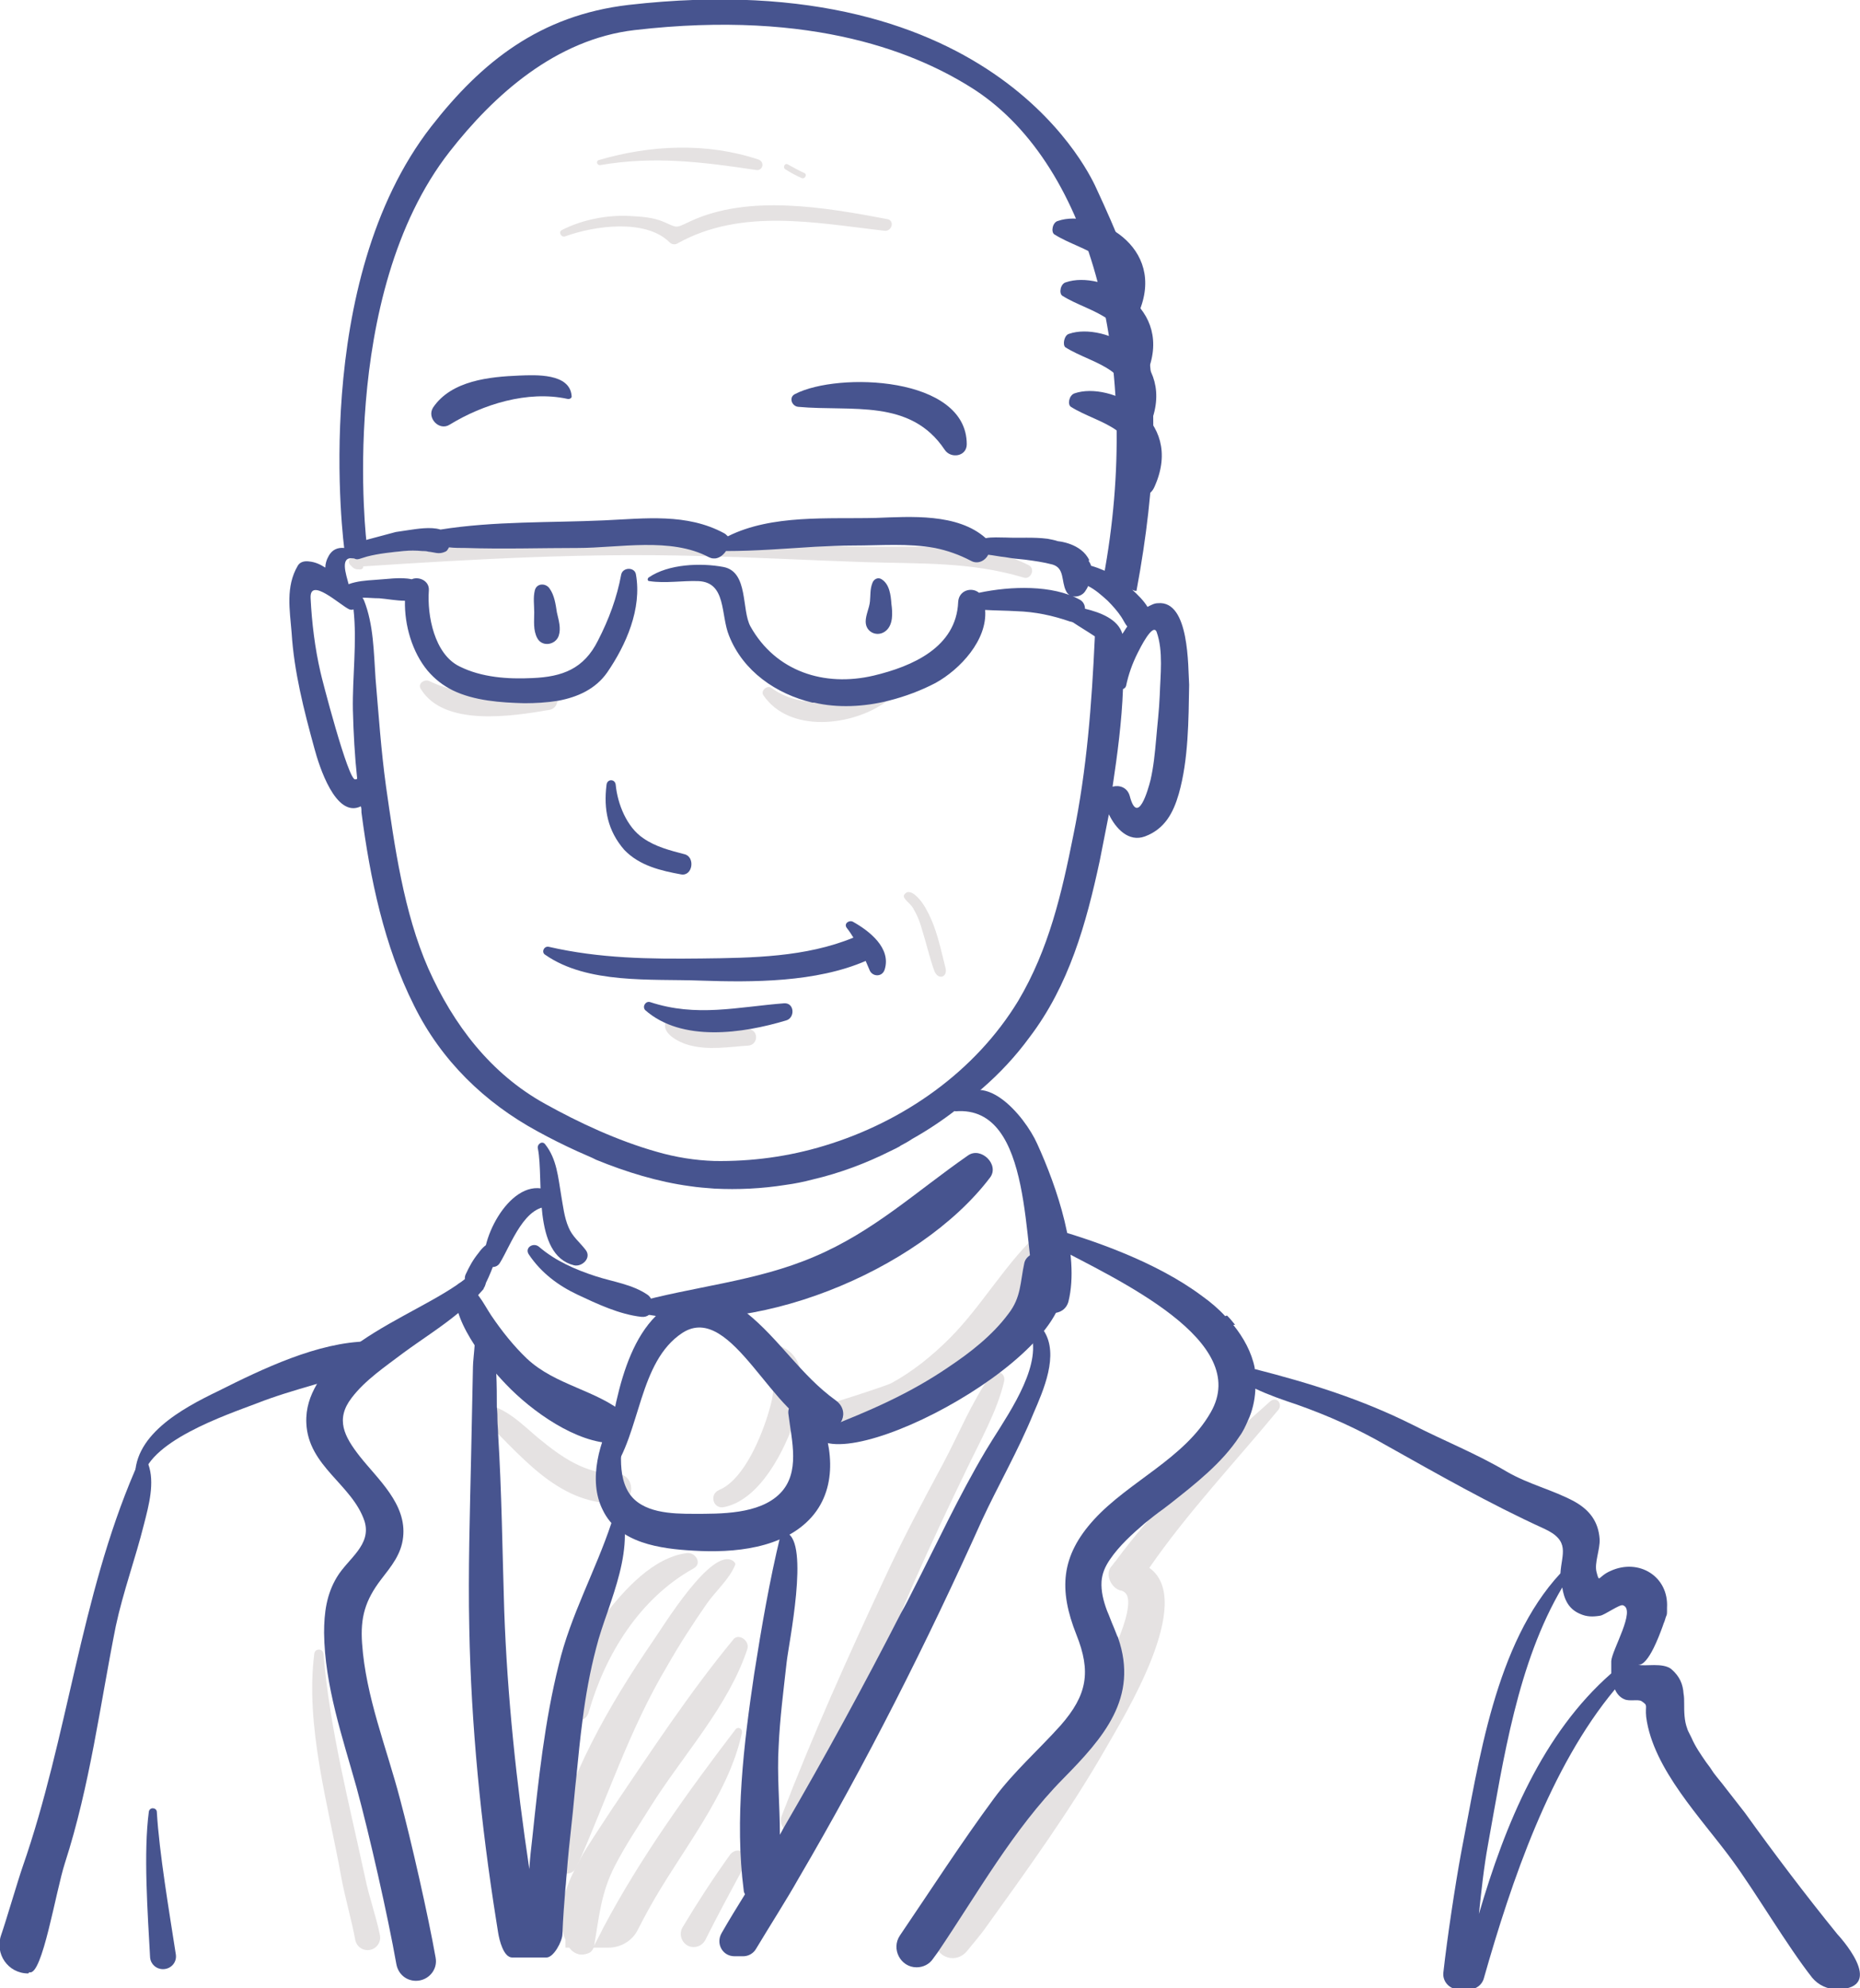 <svg width="146" height="156" viewBox="0 0 146 156" fill="none" xmlns="http://www.w3.org/2000/svg">
<g clip-path="url(#clip0)">
<path d="M44.386 18.537C46.647 17.718 50.686 17.141 52.562 19.018C52.754 19.211 53.043 19.211 53.235 19.067C58.236 16.322 63.959 17.478 69.393 18.104C70.018 18.2 70.259 17.285 69.633 17.189C64.776 16.274 58.765 15.215 54.149 17.381C52.947 17.959 53.187 17.863 52.033 17.381C51.215 17.044 50.301 16.996 49.436 16.948C47.657 16.852 45.685 17.237 44.098 18.055C43.809 18.2 44.05 18.681 44.386 18.537Z" fill="#E5E2E2"/>
<path d="M47.128 12.952C51.36 12.23 55.159 12.711 59.343 13.337C59.871 13.433 60.064 12.711 59.535 12.518C55.495 11.17 51.071 11.363 46.983 12.567C46.743 12.663 46.887 13 47.128 12.952Z" fill="#E5E2E2"/>
<path d="M62.901 13.963C63.189 14.107 63.382 13.674 63.141 13.578C62.709 13.385 62.276 13.144 61.843 12.904C61.602 12.759 61.41 13.144 61.651 13.289C62.035 13.53 62.468 13.77 62.901 13.963Z" fill="#E5E2E2"/>
<path d="M42.896 54.022C39.626 54.07 36.788 54.937 33.711 53.444C33.326 53.252 32.749 53.637 33.038 54.07C34.865 57.056 40.251 56.189 43.088 55.707C44.098 55.563 43.906 53.974 42.896 54.022Z" fill="#E5E2E2"/>
<path d="M68.768 53.878C66.219 55.13 62.997 55.756 60.545 53.974C60.208 53.733 59.679 54.215 59.92 54.552C61.987 57.585 66.989 56.959 69.586 55.033C70.259 54.504 69.441 53.541 68.768 53.878Z" fill="#E5E2E2"/>
<path d="M58.718 82.044C59.535 81.996 59.583 80.793 58.718 80.744C57.611 80.696 56.457 80.793 55.351 80.793C54.774 80.793 54.245 80.744 53.716 80.6C53.235 80.504 52.995 80.118 52.562 79.974C52.466 79.974 52.37 79.974 52.322 80.07C51.745 81.033 53.331 81.804 54.053 81.996C55.64 82.43 57.179 82.141 58.718 82.044Z" fill="#E5E2E2"/>
<path d="M74.202 75.882C74.443 76.7 73.625 76.941 73.337 76.17C72.952 75.111 72.712 74.004 72.375 72.945C72.231 72.415 72.038 71.885 71.75 71.404C71.558 70.97 71.221 70.826 70.98 70.441C70.932 70.344 70.932 70.296 70.98 70.2C71.461 69.478 72.471 70.826 72.76 71.452C73.529 72.848 73.818 74.389 74.202 75.882Z" fill="#E5E2E2"/>
<path d="M80.742 44.344C77.52 42.707 73.721 42.9 70.211 42.9C65.642 42.948 61.074 42.611 56.553 42.467C46.935 42.226 37.414 42.563 27.844 43.622C27.507 43.67 27.219 44.056 27.507 44.344C27.796 44.633 27.844 44.681 28.277 44.681C28.421 44.681 28.517 44.585 28.517 44.441C37.269 43.863 45.974 43.382 54.774 43.622C59.102 43.718 63.43 43.959 67.806 44.104C72.134 44.248 76.126 44.056 80.31 45.307C80.887 45.548 81.32 44.633 80.742 44.344Z" fill="#E5E2E2"/>
<path d="M69.538 49.496C70.115 49.015 70.067 48.1 69.97 47.378C69.922 46.704 69.826 45.837 69.201 45.452C68.912 45.259 68.576 45.452 68.48 45.741C68.287 46.222 68.335 46.704 68.287 47.185C68.239 47.715 67.951 48.244 67.951 48.774C67.951 49.641 68.912 50.026 69.538 49.496Z" fill="#47548F"/>
<path d="M43.136 46.174C42.847 45.741 42.126 45.741 41.982 46.319C41.838 46.896 41.934 47.474 41.934 48.052C41.934 48.726 41.838 49.448 42.174 50.074C42.559 50.796 43.617 50.604 43.857 49.882C44.05 49.304 43.857 48.678 43.713 48.052C43.617 47.426 43.521 46.704 43.136 46.174Z" fill="#47548F"/>
<path d="M53.475 68.611C54.389 68.755 54.582 67.215 53.716 67.022C52.61 66.733 51.456 66.444 50.494 65.77C49.196 64.904 48.474 63.074 48.33 61.581C48.282 61.1 47.657 61.1 47.609 61.581C47.368 63.507 47.705 65.193 49.003 66.685C50.205 67.937 51.889 68.322 53.475 68.611Z" fill="#47548F"/>
<path d="M54.967 76.941C59.102 77.085 64.055 77.085 67.951 75.4C68.047 75.641 68.143 75.833 68.239 76.074C68.432 76.652 69.249 76.7 69.442 76.074C69.971 74.389 68.239 73.041 66.941 72.319C66.652 72.174 66.22 72.463 66.46 72.8C66.652 73.041 66.845 73.33 66.989 73.57C63.238 75.111 59.054 75.159 55.063 75.207C50.975 75.256 47.08 75.207 43.089 74.293C42.704 74.196 42.463 74.726 42.8 74.918C46.118 77.23 51.119 76.796 54.967 76.941Z" fill="#47548F"/>
<path d="M61.554 78.722C57.852 79.011 54.678 79.83 51.023 78.626C50.686 78.53 50.398 78.963 50.638 79.252C53.523 81.804 58.332 81.082 61.699 80.07C62.42 79.878 62.372 78.674 61.554 78.722Z" fill="#47548F"/>
<path d="M40.78 29.467C38.424 29.563 35.442 29.852 33.999 31.97C33.47 32.789 34.48 33.848 35.298 33.319C37.895 31.73 41.405 30.622 44.531 31.296C44.675 31.344 44.916 31.248 44.868 31.056C44.723 29.274 42.03 29.419 40.78 29.467Z" fill="#47548F"/>
<path d="M62.661 31.922C66.845 32.307 71.461 31.248 74.154 35.293C74.635 36.015 75.885 35.822 75.885 34.859C75.885 29.515 65.787 29.178 62.42 30.911C61.891 31.152 62.132 31.874 62.661 31.922Z" fill="#47548F"/>
<path d="M82.762 18.393C85.07 19.837 88.34 19.885 88.148 24.604C88.1 25.47 88.966 25.567 89.35 24.604C91.707 19.259 85.84 16.37 83.05 17.333C82.618 17.43 82.473 18.2 82.762 18.393Z" fill="#47548F"/>
<path d="M83.387 23.207C85.696 24.652 88.966 24.7 88.773 29.419C88.725 30.285 89.591 30.381 89.976 29.419C92.332 24.074 86.465 21.185 83.676 22.148C83.243 22.244 83.099 23.015 83.387 23.207Z" fill="#47548F"/>
<path d="M83.628 27.252C85.936 28.696 89.206 28.744 89.014 33.463C88.966 34.33 89.831 34.426 90.216 33.463C92.573 28.119 86.706 25.23 83.916 26.193C83.532 26.289 83.387 27.059 83.628 27.252Z" fill="#47548F"/>
<path d="M84.06 31.922C86.369 33.367 89.639 33.415 89.446 38.133C89.398 39 90.264 39.096 90.649 38.133C93.005 32.789 87.138 29.9 84.349 30.863C83.916 31.007 83.772 31.73 84.06 31.922Z" fill="#47548F"/>
<path d="M90.889 47.33C90.601 47.33 90.36 47.474 90.072 47.618C89.783 47.137 89.302 46.656 88.869 46.27C88.966 46.319 89.062 46.367 89.206 46.367L88.533 45.981C88.34 45.837 88.148 45.693 87.956 45.548C87.667 45.355 87.186 45.019 86.705 44.778C86.369 44.633 85.984 44.489 85.647 44.393C85.599 44.248 85.551 44.152 85.455 44.007C85.455 44.007 85.455 43.959 85.503 43.959C84.878 42.611 83.051 42.467 83.051 42.467C82.762 42.37 82.474 42.322 82.233 42.274C81.127 42.13 80.021 42.226 78.963 42.178C78.482 42.178 77.857 42.13 77.376 42.226C75.164 40.252 71.461 40.541 68.768 40.637C65.017 40.733 60.593 40.348 57.13 42.081C57.034 41.985 56.938 41.889 56.842 41.841C53.908 40.252 50.638 40.685 47.416 40.83C43.184 41.022 38.808 40.878 34.576 41.552C33.807 41.311 32.701 41.504 32.028 41.6C31.691 41.648 31.354 41.696 31.066 41.744L28.902 42.322L27.122 42.852C27.122 42.948 27.171 42.996 27.219 43.044C27.122 43.044 27.074 42.996 27.026 42.996C26.545 42.948 26.064 43.093 25.776 43.67C25.632 43.911 25.535 44.248 25.535 44.537C25.151 44.296 24.766 44.104 24.285 44.056C23.948 44.007 23.564 44.056 23.371 44.393C22.41 46.03 22.746 47.859 22.89 49.641C23.083 52.722 23.852 55.707 24.67 58.693C25.055 60.137 26.353 64.23 28.325 63.267C28.373 63.411 28.373 63.556 28.373 63.748C29.046 68.9 30.152 74.244 32.508 78.915C34.624 83.2 38.039 86.522 42.222 88.785C43.184 89.315 44.242 89.844 45.3 90.326L46.502 90.856L46.791 91C49.147 91.963 51.648 92.733 54.149 93.07C54.774 93.167 55.447 93.215 56.072 93.263C57.948 93.359 59.823 93.263 61.651 92.974C62.372 92.878 63.093 92.733 63.815 92.541C65.883 92.059 67.951 91.289 69.874 90.326C69.874 90.326 70.692 89.941 70.692 89.893C70.98 89.748 71.317 89.556 71.605 89.363C72.808 88.689 73.962 87.918 75.02 87.1C75.741 86.57 76.414 85.993 77.088 85.415C78.482 84.211 79.732 82.863 80.79 81.418C83.916 77.326 85.263 72.463 86.321 67.552C86.561 66.348 86.802 65.096 87.042 63.893C87.571 65 88.581 66.107 89.879 65.626C91.418 65.048 92.091 63.796 92.524 62.304C93.294 59.607 93.294 56.478 93.342 53.733C93.246 52.385 93.39 47.089 90.889 47.33ZM27.892 61.148C27.363 61.389 25.199 53.011 25.151 52.722C24.718 50.844 24.477 48.87 24.381 46.944C24.285 45.211 26.69 47.474 27.411 47.811C27.555 47.859 27.651 47.859 27.748 47.811C28.036 50.363 27.651 53.156 27.7 55.707C27.747 57.537 27.844 59.319 28.036 61.1C27.988 61.148 27.94 61.148 27.892 61.148ZM85.166 47.763C85.166 47.474 85.022 47.185 84.734 47.041C82.618 45.885 79.348 45.981 76.847 46.511C76.27 46.03 75.26 46.319 75.212 47.233C75.068 50.796 71.605 52.289 68.576 53.011C64.68 53.926 60.881 52.674 58.91 49.159C58.188 47.859 58.765 44.874 56.794 44.489C55.014 44.152 52.466 44.248 50.927 45.307C50.831 45.355 50.782 45.596 50.975 45.596C52.225 45.789 53.572 45.548 54.822 45.596C57.034 45.693 56.553 48.244 57.227 49.882C58.333 52.674 60.929 54.456 63.767 55.13C63.815 55.13 63.815 55.13 63.863 55.13H63.911C65.738 55.563 67.806 55.467 69.73 54.985C71.076 54.648 72.327 54.167 73.433 53.589C75.356 52.53 77.52 50.218 77.328 47.859C78.145 47.907 78.963 47.907 79.781 47.956C81.271 48.004 82.618 48.293 84.012 48.774C84.109 48.774 84.157 48.822 84.205 48.822C84.782 49.207 85.359 49.544 85.936 49.93C85.936 49.978 85.936 49.978 85.936 50.026C85.695 55.274 85.311 60.378 84.253 65.53C83.339 70.104 82.329 74.485 79.925 78.53C76.558 84.067 70.932 88.015 64.728 89.893C61.891 90.759 58.958 91.144 56.072 91.096C54.581 91.048 53.043 90.807 51.552 90.374C48.474 89.507 45.396 88.063 42.8 86.618C38.52 84.259 35.586 80.407 33.614 75.978C31.691 71.596 30.97 66.396 30.296 61.678C29.912 58.885 29.719 56.044 29.479 53.252C29.334 51.181 29.334 49.015 28.565 47.089C28.517 46.993 28.469 46.944 28.469 46.896C28.902 46.896 29.334 46.944 29.767 46.944C30.392 46.993 31.114 47.137 31.787 47.137C31.739 49.063 32.364 51.181 33.566 52.626C34.144 53.3 34.769 53.782 35.538 54.167C37.221 54.985 39.289 55.13 41.164 55.178C42.03 55.178 42.896 55.13 43.809 54.985C45.348 54.696 46.743 54.07 47.657 52.77C49.147 50.604 50.398 47.763 49.917 45.067C49.821 44.489 48.907 44.489 48.763 45.067C48.426 46.896 47.801 48.581 46.935 50.267C45.829 52.481 44.146 53.107 41.79 53.204C39.866 53.3 37.798 53.156 36.067 52.289C34.095 51.326 33.518 48.293 33.663 46.319C33.711 45.548 32.845 45.211 32.316 45.452C31.45 45.259 30.296 45.452 29.431 45.5C28.709 45.548 28.036 45.596 27.363 45.837C27.171 45.067 26.642 43.622 27.748 43.815H27.796C27.892 43.863 27.988 43.911 28.18 43.863C28.373 43.815 28.613 43.718 28.805 43.67C29.719 43.43 30.729 43.333 31.691 43.237C32.172 43.189 32.653 43.189 33.134 43.237C33.278 43.237 33.47 43.237 33.614 43.285C34.144 43.333 34.432 43.526 34.961 43.285C35.057 43.237 35.105 43.189 35.153 43.093C35.201 43.044 35.201 42.996 35.249 42.948C35.682 42.996 36.115 42.996 36.548 42.996C39.481 43.093 42.463 42.996 45.348 42.996C48.57 42.996 52.658 42.13 55.639 43.718C55.736 43.767 55.88 43.815 55.976 43.815C56.024 43.815 56.12 43.815 56.169 43.815C56.505 43.767 56.794 43.526 56.986 43.237C59.342 43.237 61.651 43.044 64.007 42.9C65.017 42.852 65.979 42.804 66.989 42.804C69.105 42.804 71.317 42.611 73.385 42.996C74.346 43.189 75.308 43.526 76.222 44.007C76.751 44.296 77.328 44.007 77.568 43.526C78.001 43.574 78.434 43.67 78.915 43.718C79.444 43.815 79.925 43.863 80.454 43.911C81.175 44.007 81.896 44.104 82.618 44.296C83.58 44.585 83.291 45.596 83.676 46.367C83.964 46.993 84.83 46.896 85.166 46.415C85.263 46.27 85.359 46.126 85.407 45.981C85.984 46.27 86.465 46.704 86.946 47.137C87.331 47.522 87.715 47.956 88.004 48.389C88.196 48.678 88.292 48.919 88.485 49.159C88.34 49.352 88.244 49.544 88.1 49.737C87.763 48.581 86.369 48.052 85.166 47.763ZM91.034 54.552C90.985 55.756 90.841 56.911 90.745 58.067C90.649 59.126 90.553 60.137 90.312 61.196C90.12 61.967 89.302 64.856 88.677 62.448C88.485 61.774 87.859 61.581 87.331 61.726C87.715 59.174 88.052 56.622 88.148 54.07C88.244 54.022 88.34 53.974 88.388 53.83C88.581 52.915 88.869 52.096 89.302 51.23C89.495 50.844 90.504 48.822 90.793 49.593C91.322 51.085 91.082 52.963 91.034 54.552Z" fill="#47548F"/>
<path d="M53.908 121.863C51.263 122.2 49.003 124.752 47.464 126.726C45.877 128.796 44.146 131.348 44.435 134.093C44.531 135.056 45.925 135.393 46.214 134.333C47.512 129.807 50.205 125.426 54.437 123.067C55.159 122.681 54.581 121.767 53.908 121.863Z" fill="#E5E2E2"/>
<path d="M57.563 122.489C55.88 121.285 51.985 127.737 51.264 128.748C47.897 133.659 44.387 139.678 43.233 145.552C42.992 146.707 44.772 147.67 45.3 146.419C47.657 141.122 49.388 135.73 52.37 130.722C53.331 129.037 54.389 127.4 55.495 125.811C56.169 124.848 57.275 123.885 57.708 122.778C57.756 122.681 57.66 122.585 57.563 122.489Z" fill="#E5E2E2"/>
<path d="M58.669 129.374C57.178 133.9 53.572 137.752 51.071 141.748C50.109 143.289 49.099 144.781 48.282 146.37C47.176 148.489 47.032 150.367 46.647 152.63C46.647 152.678 46.647 152.678 46.647 152.726C46.647 152.774 46.647 152.774 46.599 152.822C46.551 152.919 46.502 153.015 46.454 153.063C46.31 153.256 46.07 153.304 45.829 153.352C45.444 153.4 45.012 153.207 44.771 152.87L44.723 152.822C44.627 152.678 44.531 152.533 44.483 152.389C44.386 152.196 44.29 152.004 44.242 151.811C43.858 150.704 44.05 149.404 44.483 148.152C44.627 147.767 44.771 147.381 44.964 146.996C45.3 146.322 45.637 145.648 46.07 144.974C46.791 143.819 47.512 142.759 48.041 141.941C51.071 137.463 54.101 132.841 57.515 128.7C57.9 128.074 58.861 128.7 58.669 129.374Z" fill="#E5E2E2"/>
<path d="M58.236 135.97C57.178 140.93 53.331 145.407 50.927 149.789C50.638 150.319 50.35 150.848 50.061 151.426C49.628 152.293 48.715 152.822 47.753 152.822H46.55C46.502 152.919 46.454 153.015 46.406 153.063C46.454 152.967 46.502 152.919 46.55 152.822C46.55 152.774 46.599 152.774 46.599 152.726C46.887 152.196 47.128 151.715 47.368 151.233C50.253 145.793 53.956 140.641 57.707 135.73C57.9 135.441 58.284 135.585 58.236 135.97Z" fill="#E5E2E2"/>
<path d="M58.525 146.226C58.429 146.419 58.285 146.659 58.188 146.852C57.227 148.633 56.265 150.415 55.351 152.244C55.159 152.581 54.822 152.774 54.438 152.774C53.668 152.774 53.187 151.907 53.572 151.233C54.726 149.307 55.976 147.381 57.323 145.504C57.515 145.263 57.804 145.167 58.044 145.215C58.477 145.359 58.766 145.793 58.525 146.226Z" fill="#E5E2E2"/>
<path d="M45.781 153.352C45.397 153.4 44.964 153.207 44.723 152.87L44.675 152.822H44.387C44.387 152.678 44.387 152.533 44.387 152.389C44.387 152.293 44.387 152.196 44.387 152.1C44.435 151.233 45.685 151.233 45.733 152.1C45.733 152.341 45.733 152.581 45.733 152.822C45.781 152.967 45.781 153.159 45.781 153.352Z" fill="#E5E2E2"/>
<path d="M64.055 110.115C63.959 110.115 63.863 110.163 63.767 110.163C63.478 110.259 63.382 110.548 63.478 110.837C64.055 111.993 66.219 111.511 67.229 111.367C69.585 111.03 71.749 109.97 73.673 108.622C77.376 105.974 81.175 101.881 83.05 97.644C83.435 96.778 82.473 95.911 81.704 96.585C78.963 99.041 77.135 102.411 74.539 105.011C73.192 106.359 71.653 107.611 69.97 108.526C69.633 108.719 64.344 110.452 64.344 110.307C64.392 110.211 64.199 110.115 64.055 110.115Z" fill="#E5E2E2"/>
<path d="M78.001 108.863C78.097 108.863 78.194 108.863 78.29 108.815C78.097 108.526 77.953 108.189 77.761 107.9C76.27 110.019 75.26 112.522 74.058 114.785C72.423 117.819 70.836 120.804 69.393 123.933C66.556 130 63.767 136.211 61.362 142.47C60.881 143.77 63.045 144.685 63.622 143.433C66.652 137.078 69.008 130.433 71.798 124.03C73.096 121.093 74.491 118.156 75.885 115.267C76.895 113.148 78.29 110.693 78.819 108.381C79.011 107.467 77.568 107.37 77.616 108.237C77.616 108.333 77.616 108.478 77.665 108.574C77.713 108.719 77.857 108.863 78.001 108.863Z" fill="#E5E2E2"/>
<path d="M28.661 147.333C28.95 148.778 29.527 150.367 29.816 151.811C29.96 152.437 29.479 153.015 28.854 153.015C28.373 153.015 27.988 152.678 27.892 152.244C27.603 150.656 27.074 148.874 26.786 147.285C25.776 141.652 23.949 135.441 24.67 129.759C24.718 129.326 25.343 129.326 25.391 129.759C25.872 135.633 27.411 141.507 28.661 147.333Z" fill="#E5E2E2"/>
<path d="M37.558 110.981C40.732 113.967 43.666 118.059 48.426 117.963C49.917 117.963 49.917 115.652 48.426 115.652C45.926 115.652 44.098 114.352 42.223 112.811C40.972 111.752 39.674 110.404 37.991 110.163C37.558 110.115 37.125 110.644 37.558 110.981Z" fill="#E5E2E2"/>
<path d="M56.842 118.252C59.679 117.674 61.603 113.774 62.42 111.319C62.853 110.067 63.238 108.478 62.757 107.226C61.988 105.059 59.968 105.637 58.429 104.53C58.044 104.241 57.419 104.819 57.756 105.204C58.381 106.07 59.246 106.648 59.968 107.37C60.978 108.381 60.737 109.441 60.353 110.741C59.824 112.57 58.429 116.085 56.457 116.904C55.64 117.241 55.976 118.444 56.842 118.252Z" fill="#E5E2E2"/>
<path d="M100.363 110.596C96.948 114.737 93.245 118.637 90.216 123.019C93.871 125.619 88.196 134.719 86.801 137.174C83.964 142.133 80.598 146.756 77.28 151.378C77.039 151.715 76.366 152.533 75.885 153.111C75.597 153.448 75.212 153.641 74.779 153.641C73.625 153.641 72.952 152.293 73.625 151.378C74.875 149.693 76.27 147.863 77.28 146.467C78.242 145.167 88.052 130.578 88.533 126.1C88.629 125.378 88.484 124.944 88.004 124.8C88.004 124.8 88.004 124.8 87.956 124.8C87.234 124.607 86.753 123.596 87.186 122.97C87.33 122.826 87.427 122.633 87.571 122.489C89.062 120.467 90.697 118.589 92.428 116.807C94.303 114.833 96.323 112.956 98.391 111.126C98.824 110.741 99.257 110.356 99.689 109.97C100.17 109.537 100.699 110.115 100.363 110.596Z" fill="#E5E2E2"/>
<path d="M49.676 102.893C58.765 105.252 72.134 99.763 77.713 92.396C78.482 91.385 76.991 89.941 75.981 90.663C71.894 93.504 68.576 96.633 63.911 98.607C59.294 100.581 54.437 100.919 49.676 102.267C49.388 102.363 49.388 102.796 49.676 102.893Z" fill="#47548F"/>
<path d="M47.994 115.556C50.302 112.426 50.109 106.841 53.572 104.578C57.467 102.074 60.785 111.656 64.633 112.185C66.027 112.378 66.797 110.741 65.594 109.874C62.853 107.9 61.17 105.059 58.573 102.989C56.89 101.641 54.822 101.111 52.851 102.219C48.763 104.481 48.138 111.222 47.416 115.315C47.416 115.652 47.801 115.844 47.994 115.556Z" fill="#47548F"/>
<path d="M64.825 113.196C69.826 114.593 88.869 103.278 81.945 98.463C81.415 98.078 80.55 98.463 80.406 99.089C80.069 100.63 80.165 101.785 79.155 103.085C77.905 104.77 76.174 106.119 74.443 107.274C71.413 109.344 68.191 110.741 64.825 112.041C64.296 112.233 64.248 113.004 64.825 113.196Z" fill="#47548F"/>
<path d="M75.02 87.196C81.175 86.715 80.261 98.126 81.415 102.122C81.752 103.278 83.531 103.374 83.868 102.122C84.782 98.415 82.954 93.118 81.415 89.748C80.454 87.582 76.991 83.393 74.779 86.811C74.683 86.956 74.827 87.196 75.02 87.196Z" fill="#47548F"/>
<path d="M35.875 100.919C35.105 103.23 38.183 107.033 39.722 108.622C41.742 110.741 45.252 113.244 48.186 113.244C49.292 113.244 50.013 111.752 49.099 110.981C46.839 109.056 43.617 108.719 41.357 106.6C40.299 105.589 39.385 104.433 38.568 103.23C37.895 102.219 37.414 101.015 36.212 100.678C36.067 100.63 35.923 100.774 35.875 100.919Z" fill="#47548F"/>
<path d="M48.282 110.837C47.08 113.004 46.118 116.133 47.32 118.493C48.57 121.093 51.84 121.526 54.437 121.67C57.563 121.863 61.507 121.526 63.719 119.022C65.835 116.615 65.354 113.1 64.007 110.404C63.526 109.441 61.699 109.826 61.891 110.981C62.132 113.004 62.853 115.556 61.218 117.193C59.583 118.83 56.553 118.781 54.437 118.781C52.754 118.781 50.35 118.733 49.34 117.096C48.282 115.363 48.955 112.859 48.955 110.981C48.907 110.693 48.426 110.548 48.282 110.837Z" fill="#47548F"/>
<path d="M38.039 100.967C37.991 101.015 37.991 101.063 37.943 101.159C37.798 101.304 37.654 101.496 37.51 101.641C37.029 102.122 36.548 102.604 36.019 102.989C34.624 104.144 33.085 105.107 31.643 106.167C30.248 107.226 28.661 108.285 27.603 109.681C26.305 111.367 27.026 112.715 28.228 114.256C29.671 116.085 31.931 118.011 31.643 120.611C31.498 121.959 30.729 122.874 29.912 123.933C28.661 125.57 28.276 126.919 28.421 128.941C28.709 133.13 30.344 137.126 31.402 141.17C32.268 144.396 33.614 150.319 34.191 153.593C34.384 154.556 33.614 155.422 32.653 155.422C31.883 155.422 31.258 154.893 31.114 154.122C30.441 150.319 28.998 143.963 27.988 140.256C26.882 136.307 25.487 132.263 25.439 128.122C25.439 126.533 25.632 125.089 26.449 123.741C27.315 122.296 29.19 121.237 28.613 119.359C27.651 116.47 24.189 115.074 24.045 111.656C23.997 110.5 24.333 109.537 24.862 108.622C25.632 107.322 26.882 106.215 28.325 105.252C31.114 103.326 34.624 101.881 36.644 100.244C36.74 100.196 36.788 100.1 36.885 100.052C37.51 99.378 38.423 100.196 38.039 100.967Z" fill="#47548F"/>
<path d="M11.157 116.23C11.349 113.148 17.889 110.981 20.149 110.115C23.083 108.959 26.257 108.333 29.142 107.178C30.104 106.793 30.056 105.252 28.902 105.252C24.958 105.3 20.582 107.419 17.12 109.152C14.331 110.5 10.243 112.667 10.628 116.278C10.676 116.567 11.157 116.567 11.157 116.23Z" fill="#47548F"/>
<path d="M11.301 119.6C10.628 122.296 9.666 124.896 9.089 127.593C7.839 133.852 7.069 140.063 5.097 146.178C4.376 148.393 3.318 155.085 2.308 154.748C2.26 154.748 2.26 154.844 2.212 154.844C0.625 154.844 -0.433 153.304 0.096 151.811C0.481 150.704 1.395 147.574 1.779 146.467C5.338 136.259 6.3 125.378 10.58 115.411C10.724 115.122 10.868 114.785 10.964 114.496C11.06 114.304 11.397 114.304 11.493 114.496C11.541 114.641 11.589 114.737 11.638 114.881C12.167 116.326 11.686 118.107 11.301 119.6Z" fill="#47548F"/>
<path d="M41.501 98.415C42.463 99.859 43.81 100.87 45.349 101.593C46.887 102.315 48.619 103.133 50.35 103.326C51.36 103.422 51.504 102.074 50.831 101.593C49.629 100.774 48.138 100.581 46.791 100.148C45.156 99.618 43.617 98.945 42.319 97.837C41.886 97.452 41.165 97.885 41.501 98.415Z" fill="#47548F"/>
<path d="M38.423 98.078C38.423 97.933 38.423 97.837 38.375 97.693C38.471 97.644 38.616 97.644 38.712 97.596C38.279 97.404 37.798 97.981 37.558 98.319C37.125 98.848 36.837 99.378 36.548 100.004C36.163 100.919 37.75 101.593 38.135 100.678C38.423 100.1 38.664 99.474 38.904 98.848C39.049 98.511 39.193 97.789 38.76 97.596C38.808 97.693 38.856 97.789 38.952 97.885C38.952 97.693 38.856 97.5 38.616 97.5C38.375 97.548 38.231 97.885 38.423 98.078Z" fill="#47548F"/>
<path d="M42.223 90.133C42.704 92.541 41.742 98.463 45.06 99.281C45.685 99.426 46.455 98.704 45.974 98.078C45.493 97.452 44.916 97.019 44.627 96.296C44.291 95.526 44.194 94.611 44.05 93.793C43.81 92.396 43.714 90.952 42.8 89.796C42.559 89.459 42.127 89.796 42.223 90.133Z" fill="#47548F"/>
<path d="M43.81 93.889C40.924 91.481 38.039 96.2 37.991 98.752C37.991 99.426 38.904 99.667 39.241 99.089C40.107 97.693 41.213 94.37 43.329 94.707C43.761 94.804 44.242 94.274 43.81 93.889Z" fill="#47548F"/>
<path d="M12.311 142.181C12.503 145.407 13.273 149.933 13.802 153.352C13.898 153.978 13.417 154.507 12.792 154.507C12.263 154.507 11.83 154.122 11.782 153.593C11.59 150.078 11.253 145.359 11.686 142.133C11.782 141.748 12.311 141.844 12.311 142.181Z" fill="#47548F"/>
<path d="M48.282 118.541C48.186 118.878 48.089 119.167 47.993 119.504C46.743 123.259 44.771 126.774 43.858 130.626C42.751 135.056 42.27 139.63 41.79 144.156C41.694 144.974 41.597 145.841 41.549 146.659C40.539 139.919 39.818 133.13 39.578 126.341C39.433 121.719 39.385 117.096 39.097 112.474C39.097 112.137 39.048 111.752 39.048 111.415C39.048 111.174 39.048 110.837 39 110.404C39 109.681 39 108.67 38.952 107.659C38.856 105.589 38.52 103.47 37.606 102.989C37.269 102.844 36.836 103.181 37.077 103.519C37.317 103.856 37.317 104.626 37.269 105.396C37.221 106.119 37.125 106.889 37.125 107.226C37.077 109.537 37.029 111.896 36.981 114.207C36.885 118.685 36.74 123.259 36.836 127.737C36.981 135.393 37.75 143.144 38.952 150.704C39 150.993 39.048 151.33 39.097 151.619C39.193 152.244 39.529 153.593 40.203 153.593H40.876H42.319H42.896C43.473 153.593 44.146 152.293 44.146 151.763C44.194 150.511 44.29 149.307 44.386 148.104C44.435 147.767 44.435 147.43 44.483 147.044C44.579 145.744 44.723 144.396 44.867 143.096C45.012 141.844 45.108 140.544 45.252 139.293C45.396 137.8 45.541 136.356 45.733 134.911C45.973 133.033 46.31 131.156 46.791 129.326C47.031 128.363 47.368 127.4 47.705 126.437C48.378 124.463 49.051 122.441 49.051 120.419C49.051 119.793 49.003 119.215 48.859 118.589C48.763 118.252 48.378 118.3 48.282 118.541Z" fill="#47548F"/>
<path d="M81.127 110.885C81.896 109.104 83.147 106.311 81.944 104.433C81.896 104.385 81.896 104.385 81.848 104.337C81.511 103.904 80.742 104.144 80.934 104.722C80.983 104.963 81.031 105.156 81.079 105.396C81.319 108.141 78.626 111.704 77.376 113.822C75.26 117.385 73.529 121.141 71.653 124.8C71.365 125.378 71.076 125.956 70.74 126.533C67.806 132.263 64.728 137.896 61.506 143.433C61.41 143.626 61.314 143.77 61.218 143.963C61.218 141.652 60.977 139.244 61.121 136.981C61.218 134.815 61.506 132.6 61.747 130.433C61.891 129.037 63.574 121.044 61.747 120.274C61.554 120.178 61.314 120.226 61.266 120.467C60.4 124.03 59.775 127.689 59.198 131.348C58.38 136.837 57.659 142.807 58.38 148.344C58.38 148.441 58.428 148.537 58.477 148.633C57.851 149.644 57.226 150.656 56.649 151.667C56.168 152.485 56.697 153.496 57.659 153.496H58.332C58.765 153.496 59.15 153.256 59.342 152.919C60.352 151.233 61.795 148.97 62.66 147.43C67.998 138.33 72.759 128.893 77.087 119.263C78.338 116.567 79.925 113.822 81.127 110.885Z" fill="#47548F"/>
<path d="M144.221 151.763C141.72 148.681 139.315 145.504 136.959 142.23C136.478 141.604 135.949 140.93 135.42 140.256C135.132 139.87 134.795 139.485 134.506 139.1C134.41 138.956 134.314 138.811 134.218 138.667C134.122 138.522 134.026 138.426 133.929 138.281C133.497 137.656 133.064 137.03 132.775 136.356C132.679 136.163 132.583 135.97 132.487 135.778C132.487 135.73 132.439 135.681 132.439 135.633C132.198 135.007 132.198 134.285 132.198 133.659C132.198 133.419 132.198 133.13 132.15 132.889C132.102 132.167 131.861 131.541 131.188 130.963C130.515 130.433 129.12 130.77 128.591 130.626C128.976 130.674 129.409 130.096 129.794 129.326C130.082 128.748 130.323 128.122 130.515 127.593C130.563 127.448 130.611 127.304 130.659 127.207C130.707 127.063 130.755 126.87 130.804 126.774C130.852 126.678 130.852 126.533 130.852 126.437C130.852 126.341 130.852 126.293 130.852 126.196V126.148C130.996 123.693 128.639 122.248 126.427 123.259C125.417 123.693 125.562 124.27 125.321 123.356C125.129 122.633 125.61 121.574 125.562 120.756C125.466 119.407 124.792 118.493 123.59 117.819C121.907 116.904 119.983 116.47 118.252 115.459C115.896 114.063 113.347 113.052 110.894 111.8C106.855 109.778 102.815 108.526 98.487 107.419C98.487 107.419 98.487 107.419 98.487 107.37V107.322C98.247 106.119 97.622 104.963 96.804 103.952C96.852 103.952 96.9 103.952 96.948 103.952C96.756 103.711 96.564 103.47 96.323 103.23C96.275 103.23 96.227 103.23 96.179 103.278C95.65 102.7 95.025 102.17 94.352 101.689C90.745 98.993 85.695 97.259 82.233 96.296C81.896 96.2 81.56 96.104 81.223 96.007C80.742 95.863 80.502 96.537 80.886 96.778C81.319 97.067 81.896 97.356 82.57 97.693C87.763 100.437 98.295 105.204 95.025 110.837C92.957 114.448 88.629 116.23 85.888 119.215C83.243 122.104 83.099 124.752 84.493 128.267C85.647 131.156 85.359 132.985 83.243 135.393C81.512 137.319 79.588 139.004 78.049 141.074C75.452 144.589 73.096 148.248 70.643 151.859C69.922 152.919 70.692 154.363 71.942 154.363C72.471 154.363 72.952 154.122 73.24 153.689C73.385 153.496 73.481 153.352 73.625 153.159C76.751 148.537 79.54 143.53 83.435 139.581C86.609 136.356 89.398 133.226 87.763 128.507C87.763 128.459 87.763 128.459 87.715 128.411C87.619 128.17 87.523 127.93 87.427 127.689C87.234 127.256 87.09 126.822 86.898 126.389C86.609 125.619 86.417 124.848 86.465 124.078C86.513 123.5 86.705 122.97 87.138 122.344C87.859 121.285 88.869 120.37 89.879 119.504C90.36 119.119 90.841 118.733 91.322 118.396C91.514 118.252 91.755 118.059 91.947 117.915C93.775 116.47 95.939 114.785 97.285 112.715C97.574 112.33 97.766 111.896 97.958 111.463C98.295 110.741 98.487 109.922 98.535 109.104C98.535 109.056 98.535 109.007 98.535 108.959C99.545 109.441 100.651 109.826 101.805 110.211C104.258 111.078 106.518 112.089 108.778 113.389C112.818 115.652 116.954 118.011 121.186 119.937C123.302 120.9 122.58 121.911 122.484 123.452C117.338 128.989 116.088 138.233 114.694 145.359C114.213 147.959 113.587 152.148 113.299 154.748C113.203 155.47 113.78 156.096 114.501 156.096H115.319C115.848 156.096 116.329 155.759 116.473 155.23C118.637 147.622 121.666 138.667 126.764 132.552C126.908 132.889 127.149 133.178 127.485 133.322C127.87 133.515 128.543 133.322 128.832 133.467C129.409 133.852 129.12 133.756 129.217 134.719C129.746 138.811 133.593 142.711 135.949 145.937C137.825 148.489 140.277 152.678 142.249 155.181C142.73 155.759 143.451 156.096 144.221 156.096C148.212 156 144.221 151.763 144.221 151.763ZM126.475 130.337C126.475 130.626 126.475 130.963 126.475 131.3C121.089 136.019 118.156 143.096 116.088 150.174C116.28 148.344 116.473 146.515 116.809 144.685C118.012 138.041 119.118 130.481 122.628 124.559C122.773 125.474 123.109 126.244 124.023 126.63C124.552 126.87 125.033 126.87 125.61 126.774C125.946 126.726 127.149 125.859 127.389 125.956C128.447 126.293 126.524 129.47 126.475 130.337Z" fill="#47548F"/>
<path d="M89.206 46.367L86.609 45.356C89.735 28.696 85.696 13.096 76.559 7.078C72.183 4.237 63.959 0.722 49.821 2.359C43.617 3.081 38.76 7.463 35.298 11.893C26.449 23.207 28.758 42.659 28.806 42.852L27.074 43.43C26.93 42.563 24.333 22.148 33.855 9.919C37.798 4.863 42.367 1.204 49.34 0.385C78.434 -2.937 85.792 14.204 86.08 14.83C89.014 21.185 92.476 28.889 89.206 46.367Z" fill="#47548F"/>
</g>
<defs>
<clipPath id="clip0">
<rect width="146" height="156" fill="white"/>
</clipPath>
</defs>
</svg>
